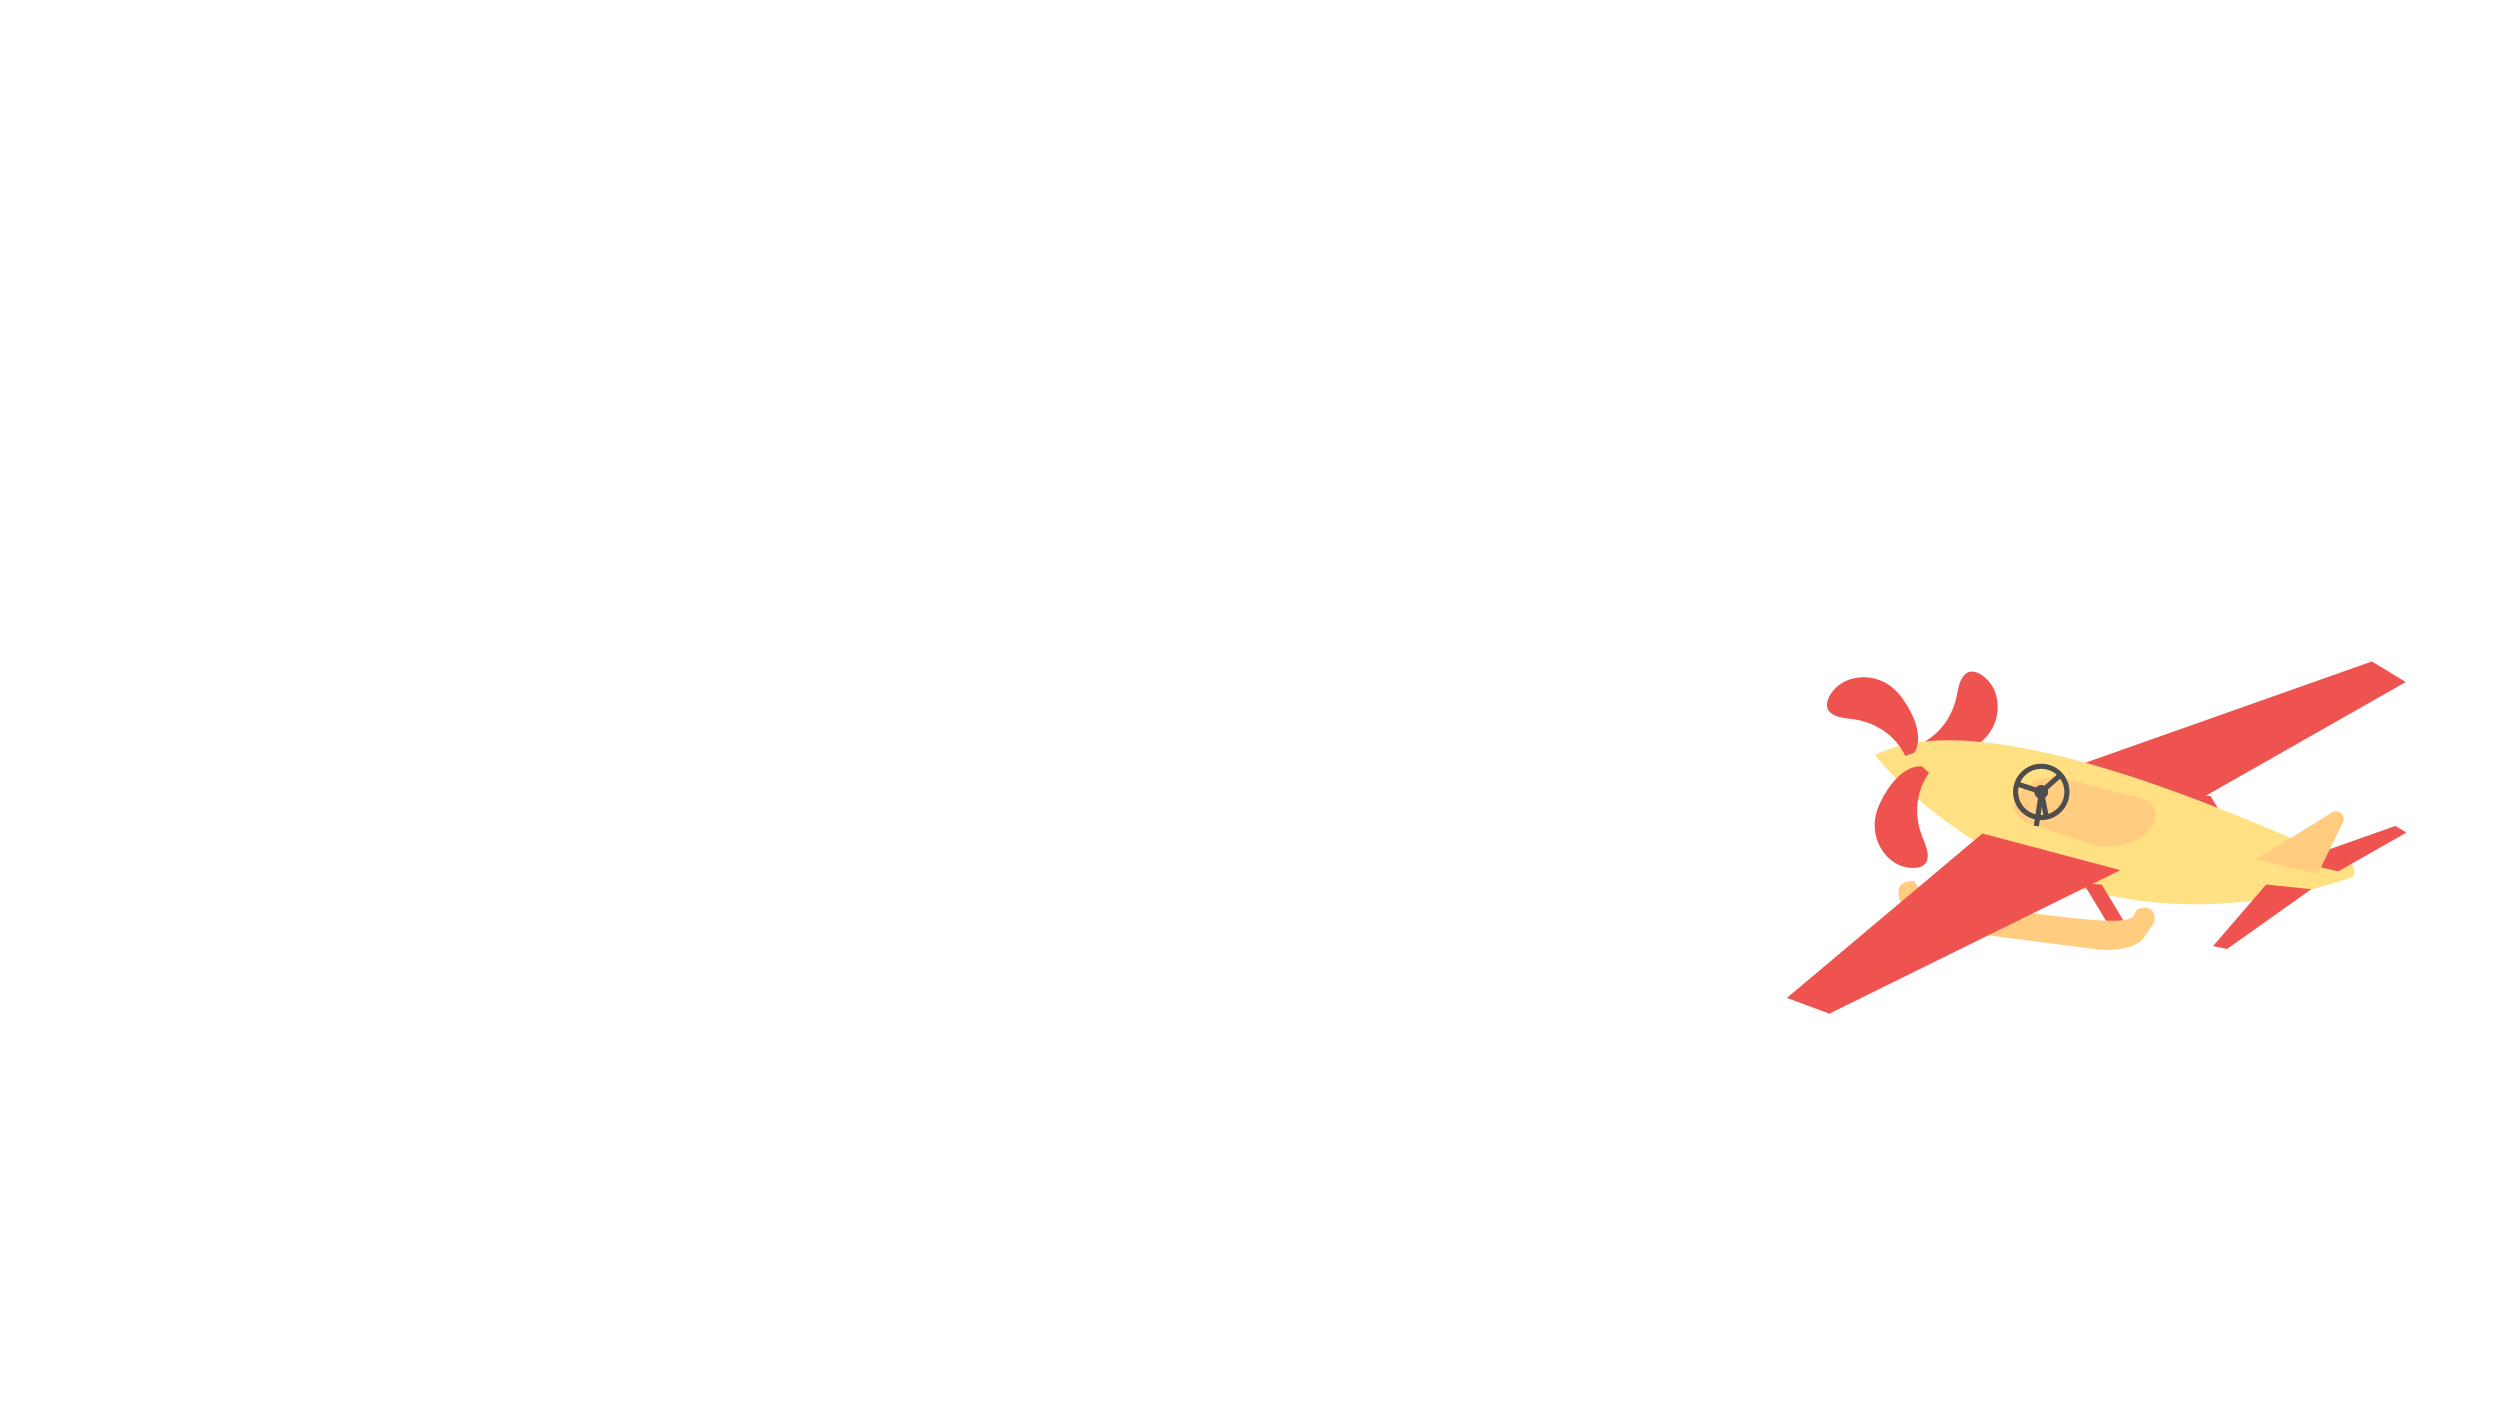 <svg enable-background="new 0 0 1920 1080" viewBox="0 0 1920 1080" xmlns="http://www.w3.org/2000/svg"><path d="m1701.7 640.4 14.1 1-18.1-30.1-14.2-1z" fill="#ef5350"/><path d="m1736.1 643s2.2-12.3-9.3-10.8c-11.5 1.4 4 11.2-29.7 9.7-33.8-1.5-122.6-15.1-122.6-15.1s-18.9-6.4-22.7-15c0 0-12.3-2.2-12.4 8.9-.2 11.1 19.9 26.3 19.9 26.3l134.9 17.3s25.9 2.2 33.9-9.5c8-11.8 8-11.8 8-11.8z" fill="#ffcc80"/><path d="m1471.4 572.7s26.2-7.9 31.9-40.9c3.2-18.3 11.4-17.8 18.1-13.7 7 4.3 11.4 11.9 12.5 20 1.4 10.7-1.6 25.9-18.5 36-28.8 17.3-42.1 6.2-42.1 5.4z" fill="#ef5350"/><path d="m1687.2 615 160.4-91.2-26-15.8-236.8 83.7z" fill="#ef5350"/><path d="m1440.1 579.9s131.9 173.6 367.3 93.5c0 0 5-11-10.5-14.1-15.4-3.1-263.3-128.4-356.8-79.4z" fill="#ffe082"/><path d="m1740.4 679.3-40.8 47.3 10.8 2.2 64.7-45.9z" fill="#ef5350"/><path d="m1795.8 669.2 52.3-29.8-8.4-5.1-77.3 27.3z" fill="#ef5350"/><path d="m1732.7 660.1 57.7-35.8c5-3.8 11.7 1.7 8.9 7.3l-19.2 39.5z" fill="#ffcc80"/><path d="m1645.8 613.6-63.4-16.7s-18.3-2.6-30.9 11.5c-12.6 14.2 3.7 23.1 3.7 23.1l55 18.3s13.1 2.6 28.3-3.7c7.2-3 12-8.2 15.1-13 4.7-7.3 1-17.1-7.4-19.4-.2 0-.3 0-.4-.1z" fill="#ffcc80"/><path d="m1618.2 708.5 14.1 1-18.1-30.1-14.1-1z" fill="#ef5350"/><path d="m1463.2 580.6s-9.9-25.5-43.3-28.7c-18.5-1.8-18.6-10-15-17 3.8-7.3 10.9-12.3 19-14 10.5-2.2 26-.4 37.3 15.7 19.4 27.4 9.4 41.5 8.6 41.6z" fill="#ef5350"/><path d="m1481.6 593.6s-17.6 21-4.2 51.7c7.4 17.1.2 21.1-7.6 21.3-8.3.2-16.1-3.6-21.5-9.9-7-8.1-12.9-22.6-4.3-40.3 14.6-30.2 31.8-28.3 32.3-27.6z" fill="#ef5350"/><path d="m1654.6 708.1s2.2-12.3-9.3-10.8c-11.5 1.4 4 11.2-29.7 9.7-33.8-1.5-122.6-15.1-122.6-15.1s-18.9-6.4-22.7-15c0 0-12.3-2.2-12.4 8.9-.2 11.1 19.9 26.3 19.9 26.3l134.9 17.3s25.9 2.2 33.9-9.5c8-11.8 8-11.8 8-11.8z" fill="#ffcc80"/><path d="m1522.5 640.1-150.2 126.3 32.6 12.1 223.5-110.2z" fill="#ef5350"/><circle cx="1567.7" cy="608.2" fill="none" r="19.7" stroke="#4d4d4d" stroke-miterlimit="10" stroke-width="3.942"/><circle cx="1567.7" cy="608.2" fill="#4d4d4d" r="5.3"/><g fill="none" stroke="#4d4d4d" stroke-miterlimit="10" stroke-width="3.942"><path d="m1567.7 608.2-18.5-6.1"/><path d="m1567.7 608.2 14.6-12.9"/><path d="m1567.7 608.2 3.9 19.1"/><path d="m1568 607.3-4.1 27.1"/></g></svg>